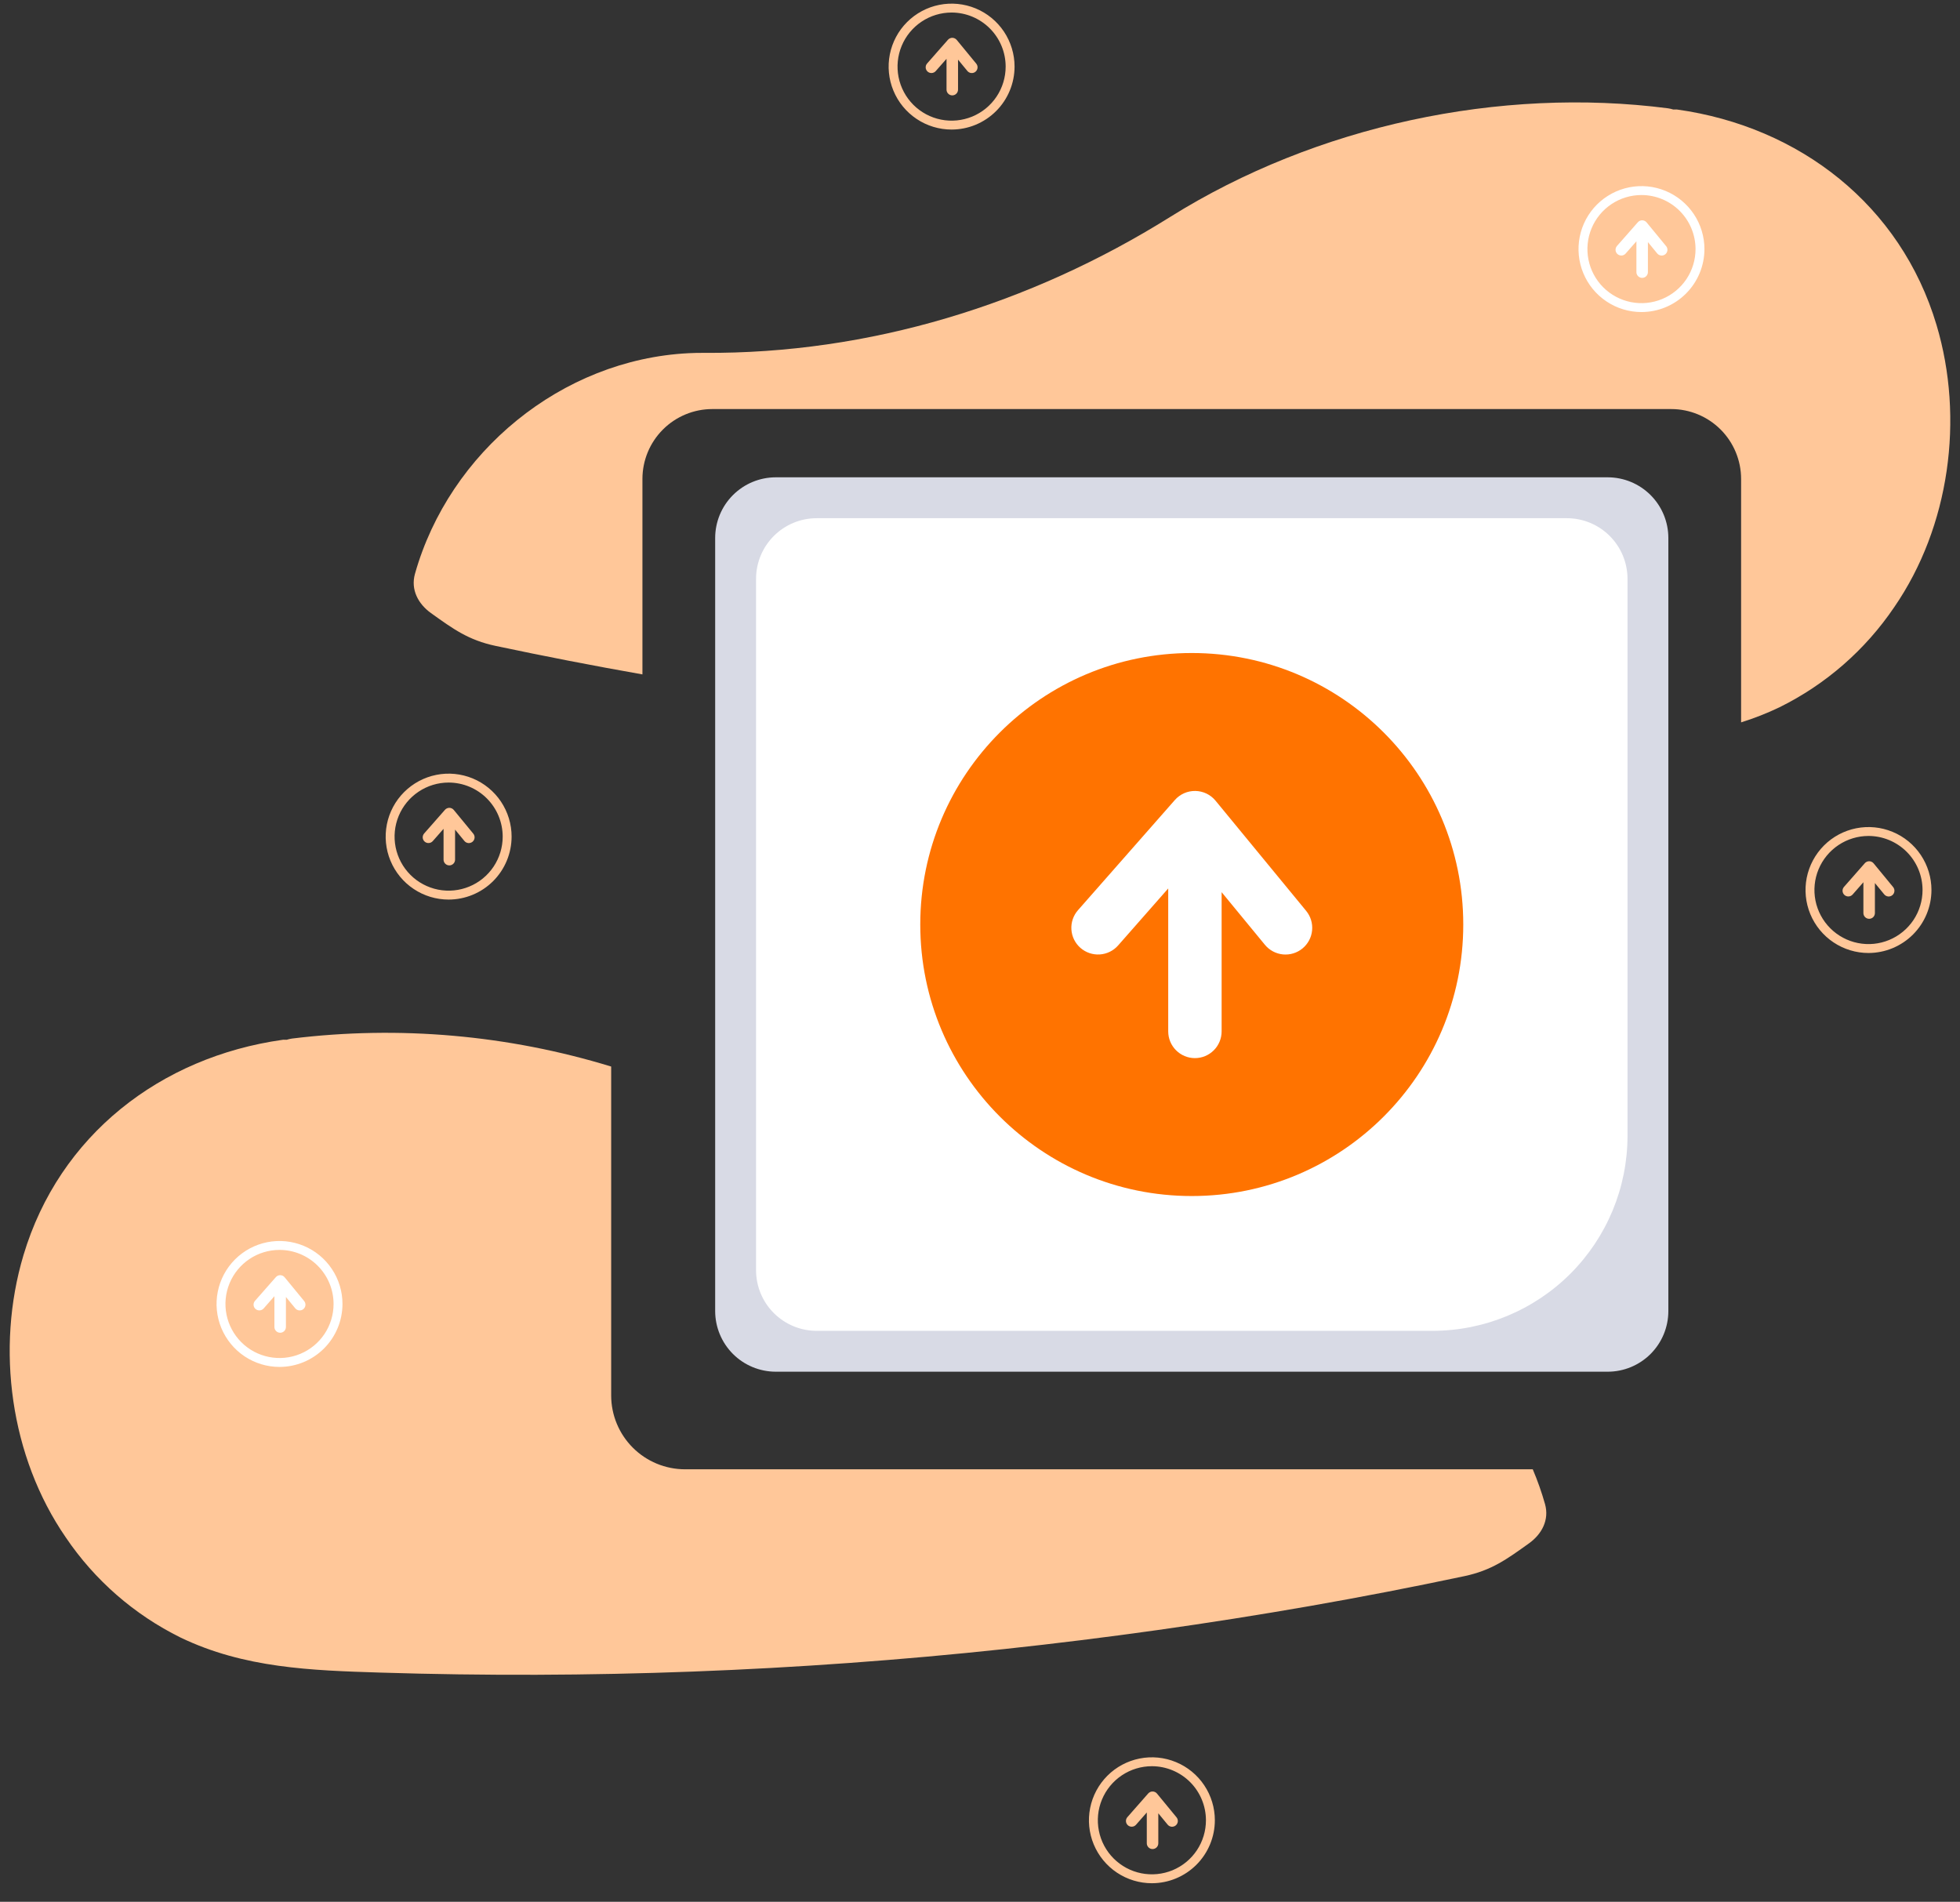 <svg width="101" height="98" viewBox="0 0 101 98" fill="none" xmlns="http://www.w3.org/2000/svg">
<rect x="0" y="0" width="101" height="98" fill="#333333" stroke="none"/>
<g clip-path="url(#clip0_452_1456)">
<path d="M99.791 16.748C97.946 10.566 92.731 6.53 86.431 5.645C86.362 5.635 86.296 5.648 86.227 5.644C86.138 5.616 86.047 5.595 85.954 5.581C77.29 4.461 67.831 6.467 60.303 11.177C53.087 15.692 44.795 18.24 36.283 18.183C36.019 18.181 35.754 18.187 35.487 18.2C28.936 18.527 23.155 23.296 21.384 29.567C21.152 30.39 21.557 31.125 22.208 31.592C23.353 32.411 24.134 32.986 25.542 33.284C28.055 33.816 30.575 34.306 33.105 34.752V24.677C33.106 23.723 33.485 22.809 34.16 22.134C34.834 21.46 35.749 21.08 36.703 21.079H86.122C87.076 21.08 87.99 21.46 88.665 22.134C89.339 22.809 89.719 23.723 89.72 24.677V37.224C90.398 37.013 91.059 36.752 91.7 36.445C94.084 35.268 96.121 33.49 97.61 31.288C100.471 27.136 101.227 21.557 99.791 16.748Z" fill="#FFC799"/>
<path d="M78.984 75.713H35.297C34.288 75.712 33.322 75.311 32.609 74.598C31.896 73.885 31.495 72.919 31.494 71.91V54.959C26.173 53.33 20.569 52.838 15.045 53.517C14.953 53.531 14.862 53.552 14.773 53.58C14.704 53.584 14.638 53.571 14.569 53.581C8.268 54.466 3.054 58.502 1.208 64.684C-0.227 69.492 0.529 75.072 3.39 79.223C4.879 81.426 6.916 83.203 9.3 84.381C12.577 85.959 16.026 86.078 19.602 86.189C30.341 86.525 41.09 86.118 51.772 84.974C57.03 84.41 62.265 83.673 67.478 82.763C70.147 82.296 72.807 81.781 75.457 81.22C76.865 80.922 77.647 80.347 78.791 79.528C79.443 79.061 79.848 78.326 79.615 77.503C79.442 76.894 79.232 76.296 78.984 75.713Z" fill="#FFC799"/>
<path d="M82.85 70.684H39.975C39.147 70.683 38.354 70.354 37.769 69.769C37.184 69.183 36.855 68.39 36.853 67.562V27.718C36.855 26.89 37.184 26.097 37.769 25.512C38.354 24.927 39.147 24.597 39.975 24.596H82.85C83.677 24.597 84.471 24.927 85.056 25.512C85.641 26.097 85.97 26.89 85.971 27.718V67.562C85.97 68.39 85.641 69.183 85.056 69.769C84.471 70.354 83.677 70.683 82.85 70.684Z" fill="#D8DAE5"/>
<path d="M73.827 68.578H42.081C41.254 68.578 40.46 68.248 39.875 67.663C39.29 67.078 38.961 66.285 38.96 65.457V29.825C38.961 28.997 39.29 28.204 39.875 27.619C40.46 27.034 41.254 26.704 42.081 26.703H80.745C81.573 26.704 82.366 27.034 82.951 27.619C83.536 28.204 83.865 28.997 83.867 29.825V58.538C83.864 61.2 82.805 63.752 80.923 65.635C79.04 67.517 76.488 68.575 73.827 68.578Z" fill="white"/>
<path d="M61.413 61.632C69.14 61.632 75.403 55.368 75.403 47.641C75.403 39.914 69.14 33.65 61.413 33.65C53.686 33.65 47.422 39.914 47.422 47.641C47.422 55.368 53.686 61.632 61.413 61.632Z" fill="#FF7300"/>
<path d="M67.307 46.937L62.638 41.26C62.511 41.106 62.353 40.981 62.173 40.894C61.993 40.808 61.797 40.761 61.598 40.758C61.398 40.755 61.201 40.794 61.018 40.875C60.836 40.956 60.673 41.075 60.541 41.225L55.549 46.902C55.308 47.176 55.186 47.535 55.21 47.899C55.233 48.263 55.401 48.603 55.674 48.843C55.948 49.084 56.307 49.206 56.671 49.183C57.035 49.16 57.374 48.994 57.616 48.72L60.199 45.782V53.148C60.199 53.513 60.344 53.863 60.602 54.121C60.86 54.38 61.21 54.525 61.575 54.525C61.94 54.525 62.29 54.38 62.548 54.121C62.806 53.863 62.951 53.513 62.951 53.148V45.974L65.181 48.685C65.413 48.967 65.747 49.145 66.11 49.181C66.474 49.216 66.836 49.106 67.118 48.874C67.4 48.642 67.578 48.308 67.613 47.945C67.649 47.581 67.538 47.219 67.307 46.937Z" fill="white"/>
<path d="M59.358 97.043C58.716 97.043 58.089 96.853 57.555 96.496C57.022 96.14 56.606 95.633 56.36 95.04C56.115 94.448 56.05 93.795 56.176 93.166C56.301 92.537 56.61 91.959 57.063 91.505C57.517 91.051 58.095 90.742 58.725 90.617C59.354 90.492 60.006 90.556 60.599 90.802C61.192 91.047 61.699 91.463 62.055 91.996C62.412 92.53 62.602 93.157 62.602 93.799C62.601 94.659 62.259 95.484 61.651 96.092C61.042 96.7 60.218 97.042 59.358 97.043ZM59.358 91.013C58.807 91.013 58.268 91.177 57.81 91.483C57.352 91.789 56.995 92.224 56.784 92.733C56.573 93.242 56.518 93.802 56.626 94.342C56.733 94.883 56.998 95.379 57.388 95.769C57.778 96.158 58.274 96.424 58.814 96.531C59.355 96.638 59.915 96.583 60.424 96.373C60.933 96.162 61.368 95.805 61.674 95.347C61.98 94.888 62.143 94.35 62.143 93.799C62.142 93.06 61.849 92.352 61.327 91.83C60.804 91.308 60.096 91.014 59.358 91.013Z" fill="#FFC799"/>
<path d="M60.627 93.647L59.621 92.424C59.594 92.39 59.559 92.364 59.521 92.345C59.482 92.326 59.44 92.316 59.397 92.316C59.354 92.315 59.311 92.323 59.272 92.341C59.233 92.358 59.198 92.384 59.169 92.416L58.093 93.64C58.042 93.699 58.016 93.776 58.021 93.854C58.026 93.932 58.062 94.005 58.121 94.057C58.18 94.109 58.257 94.135 58.335 94.13C58.413 94.126 58.487 94.09 58.539 94.031L59.095 93.398V94.986C59.095 95.064 59.127 95.14 59.182 95.195C59.238 95.251 59.313 95.282 59.392 95.282C59.471 95.282 59.546 95.251 59.602 95.195C59.657 95.14 59.688 95.064 59.688 94.986V93.44L60.169 94.024C60.219 94.085 60.291 94.123 60.369 94.131C60.448 94.138 60.526 94.115 60.586 94.065C60.647 94.015 60.686 93.943 60.693 93.864C60.701 93.786 60.677 93.708 60.627 93.647Z" fill="#FFC799"/>
<path d="M96.284 49.108C95.643 49.108 95.016 48.917 94.482 48.561C93.948 48.204 93.533 47.697 93.287 47.105C93.041 46.512 92.977 45.859 93.102 45.23C93.228 44.601 93.537 44.023 93.99 43.569C94.444 43.115 95.022 42.806 95.651 42.681C96.281 42.556 96.933 42.62 97.526 42.866C98.119 43.111 98.626 43.527 98.982 44.061C99.338 44.594 99.529 45.221 99.529 45.863C99.528 46.723 99.186 47.548 98.578 48.156C97.969 48.764 97.145 49.106 96.284 49.108ZM96.284 43.077C95.734 43.077 95.195 43.241 94.737 43.547C94.279 43.853 93.922 44.288 93.711 44.797C93.5 45.306 93.445 45.866 93.552 46.407C93.66 46.947 93.925 47.443 94.315 47.833C94.704 48.222 95.201 48.488 95.741 48.595C96.281 48.703 96.841 48.648 97.35 48.437C97.859 48.226 98.294 47.869 98.601 47.411C98.907 46.953 99.07 46.414 99.07 45.863C99.069 45.124 98.775 44.416 98.253 43.894C97.731 43.372 97.023 43.078 96.284 43.077Z" fill="#FFC799"/>
<path d="M97.554 45.711L96.548 44.488C96.52 44.455 96.486 44.428 96.448 44.409C96.409 44.39 96.367 44.38 96.324 44.38C96.281 44.379 96.238 44.388 96.199 44.405C96.159 44.422 96.124 44.448 96.096 44.48L95.02 45.704C94.969 45.763 94.943 45.84 94.948 45.918C94.953 45.996 94.989 46.069 95.048 46.121C95.107 46.173 95.184 46.199 95.262 46.194C95.34 46.19 95.413 46.154 95.466 46.096L96.022 45.462V47.05C96.022 47.129 96.053 47.204 96.109 47.26C96.165 47.315 96.24 47.346 96.319 47.346C96.397 47.346 96.473 47.315 96.528 47.26C96.584 47.204 96.615 47.129 96.615 47.05V45.504L97.096 46.088C97.146 46.149 97.218 46.187 97.296 46.195C97.374 46.203 97.452 46.179 97.513 46.129C97.574 46.079 97.612 46.007 97.62 45.928C97.628 45.85 97.604 45.772 97.554 45.711Z" fill="#FFC799"/>
<path d="M23.118 46.355C22.477 46.355 21.849 46.165 21.316 45.808C20.782 45.452 20.366 44.945 20.121 44.352C19.875 43.76 19.811 43.107 19.936 42.478C20.061 41.849 20.37 41.27 20.824 40.817C21.278 40.363 21.856 40.054 22.485 39.929C23.115 39.803 23.767 39.868 24.36 40.113C24.953 40.359 25.459 40.775 25.816 41.308C26.172 41.842 26.363 42.469 26.363 43.111C26.362 43.971 26.02 44.796 25.412 45.404C24.803 46.012 23.979 46.354 23.118 46.355ZM23.118 40.325C22.567 40.325 22.029 40.489 21.571 40.795C21.113 41.101 20.756 41.536 20.545 42.045C20.334 42.554 20.279 43.114 20.386 43.654C20.494 44.195 20.759 44.691 21.149 45.081C21.538 45.47 22.035 45.735 22.575 45.843C23.115 45.95 23.675 45.895 24.184 45.684C24.694 45.474 25.128 45.117 25.435 44.658C25.741 44.2 25.904 43.662 25.904 43.111C25.903 42.372 25.61 41.664 25.087 41.142C24.565 40.62 23.857 40.326 23.118 40.325Z" fill="#FFC799"/>
<path d="M24.389 42.959L23.383 41.736C23.355 41.702 23.321 41.675 23.282 41.657C23.244 41.638 23.201 41.628 23.159 41.627C23.116 41.627 23.073 41.635 23.034 41.653C22.994 41.67 22.959 41.696 22.931 41.728L21.855 42.952C21.804 43.011 21.778 43.088 21.783 43.166C21.788 43.244 21.824 43.317 21.883 43.369C21.942 43.421 22.019 43.447 22.097 43.442C22.175 43.437 22.248 43.402 22.3 43.343L22.857 42.71V44.298C22.857 44.376 22.888 44.452 22.944 44.507C23 44.563 23.075 44.594 23.154 44.594C23.232 44.594 23.308 44.563 23.363 44.507C23.419 44.452 23.45 44.376 23.45 44.298V42.751L23.931 43.336C23.981 43.397 24.053 43.435 24.131 43.443C24.209 43.45 24.287 43.426 24.348 43.377C24.409 43.327 24.447 43.255 24.455 43.176C24.463 43.098 24.439 43.02 24.389 42.959Z" fill="#FFC799"/>
<path d="M49.036 6.676C48.395 6.676 47.767 6.486 47.234 6.129C46.7 5.773 46.285 5.266 46.039 4.673C45.793 4.081 45.729 3.428 45.854 2.799C45.98 2.17 46.288 1.591 46.742 1.138C47.196 0.684 47.774 0.375 48.403 0.25C49.033 0.125 49.685 0.189 50.278 0.434C50.871 0.68 51.377 1.096 51.734 1.629C52.09 2.163 52.281 2.79 52.281 3.432C52.28 4.292 51.938 5.117 51.329 5.725C50.721 6.333 49.897 6.675 49.036 6.676ZM49.036 0.646C48.485 0.646 47.947 0.81 47.489 1.116C47.031 1.422 46.674 1.857 46.463 2.366C46.252 2.875 46.197 3.435 46.304 3.975C46.412 4.516 46.677 5.012 47.067 5.402C47.456 5.791 47.953 6.057 48.493 6.164C49.033 6.272 49.593 6.216 50.102 6.006C50.611 5.795 51.047 5.438 51.353 4.98C51.659 4.521 51.822 3.983 51.822 3.432C51.821 2.693 51.528 1.985 51.005 1.463C50.483 0.941 49.775 0.647 49.036 0.646Z" fill="#FFC799"/>
<path d="M50.307 3.28L49.301 2.057C49.273 2.023 49.239 1.997 49.2 1.978C49.162 1.959 49.12 1.949 49.077 1.948C49.034 1.948 48.991 1.956 48.952 1.974C48.912 1.991 48.877 2.017 48.849 2.049L47.773 3.273C47.722 3.332 47.696 3.409 47.701 3.487C47.706 3.565 47.742 3.638 47.801 3.69C47.86 3.742 47.937 3.768 48.015 3.763C48.093 3.758 48.166 3.723 48.218 3.664L48.775 3.031V4.619C48.775 4.697 48.806 4.773 48.862 4.828C48.917 4.884 48.993 4.915 49.072 4.915C49.15 4.915 49.226 4.884 49.281 4.828C49.337 4.773 49.368 4.697 49.368 4.619V3.073L49.849 3.657C49.899 3.718 49.971 3.756 50.049 3.764C50.127 3.771 50.205 3.748 50.266 3.698C50.327 3.648 50.365 3.576 50.373 3.497C50.381 3.419 50.357 3.341 50.307 3.28Z" fill="#FFC799"/>
<path d="M14.404 70.438C13.762 70.438 13.135 70.248 12.601 69.891C12.068 69.534 11.652 69.028 11.406 68.435C11.161 67.842 11.096 67.19 11.222 66.56C11.347 65.931 11.656 65.353 12.11 64.899C12.563 64.445 13.141 64.136 13.771 64.011C14.4 63.886 15.052 63.95 15.645 64.196C16.238 64.441 16.745 64.857 17.101 65.391C17.458 65.924 17.648 66.552 17.648 67.193C17.647 68.053 17.305 68.878 16.697 69.486C16.088 70.095 15.264 70.437 14.404 70.438ZM14.404 64.408C13.853 64.408 13.314 64.571 12.856 64.877C12.398 65.183 12.041 65.618 11.83 66.127C11.619 66.636 11.564 67.196 11.671 67.737C11.779 68.277 12.044 68.773 12.434 69.163C12.823 69.553 13.32 69.818 13.86 69.925C14.4 70.033 14.961 69.978 15.47 69.767C15.979 69.556 16.414 69.199 16.72 68.741C17.026 68.283 17.189 67.744 17.189 67.193C17.189 66.455 16.895 65.747 16.372 65.224C15.85 64.702 15.142 64.408 14.404 64.408Z" fill="white"/>
<path d="M15.673 67.042L14.667 65.818C14.64 65.785 14.605 65.758 14.567 65.739C14.528 65.721 14.486 65.711 14.443 65.71C14.4 65.709 14.357 65.718 14.318 65.735C14.279 65.753 14.243 65.778 14.215 65.811L13.139 67.034C13.088 67.093 13.062 67.17 13.067 67.249C13.072 67.327 13.108 67.4 13.167 67.451C13.226 67.503 13.303 67.529 13.381 67.525C13.459 67.52 13.533 67.484 13.585 67.426L14.141 66.793V68.38C14.141 68.459 14.172 68.534 14.228 68.59C14.284 68.645 14.359 68.677 14.438 68.677C14.517 68.677 14.592 68.645 14.648 68.59C14.703 68.534 14.734 68.459 14.734 68.38V66.834L15.215 67.418C15.265 67.479 15.337 67.517 15.415 67.525C15.493 67.533 15.572 67.509 15.632 67.459C15.693 67.409 15.732 67.337 15.739 67.259C15.747 67.18 15.723 67.102 15.673 67.042Z" fill="white"/>
<path d="M84.586 16.08C83.945 16.08 83.317 15.89 82.784 15.533C82.25 15.177 81.834 14.67 81.589 14.077C81.343 13.484 81.279 12.832 81.404 12.203C81.529 11.573 81.838 10.995 82.292 10.541C82.746 10.088 83.324 9.779 83.953 9.653C84.583 9.528 85.235 9.592 85.828 9.838C86.421 10.084 86.927 10.499 87.284 11.033C87.64 11.567 87.831 12.194 87.831 12.836C87.83 13.696 87.488 14.52 86.879 15.129C86.271 15.737 85.447 16.079 84.586 16.08ZM84.586 10.05C84.035 10.05 83.497 10.213 83.039 10.519C82.581 10.825 82.223 11.26 82.013 11.769C81.802 12.278 81.747 12.838 81.854 13.379C81.962 13.919 82.227 14.416 82.616 14.805C83.006 15.195 83.502 15.46 84.043 15.568C84.583 15.675 85.143 15.62 85.652 15.409C86.161 15.198 86.596 14.841 86.903 14.383C87.209 13.925 87.372 13.386 87.372 12.836C87.371 12.097 87.077 11.389 86.555 10.867C86.033 10.344 85.325 10.051 84.586 10.05Z" fill="white"/>
<path d="M85.857 12.684L84.85 11.46C84.823 11.427 84.789 11.4 84.75 11.382C84.712 11.363 84.669 11.353 84.626 11.352C84.583 11.351 84.541 11.36 84.501 11.377C84.462 11.395 84.427 11.421 84.399 11.453L83.323 12.676C83.271 12.736 83.245 12.813 83.251 12.891C83.256 12.969 83.292 13.042 83.351 13.094C83.41 13.145 83.487 13.172 83.565 13.167C83.643 13.162 83.716 13.127 83.768 13.068L84.325 12.435V14.022C84.325 14.101 84.356 14.176 84.412 14.232C84.467 14.288 84.543 14.319 84.621 14.319C84.7 14.319 84.775 14.288 84.831 14.232C84.887 14.176 84.918 14.101 84.918 14.022V12.476L85.398 13.061C85.448 13.121 85.52 13.16 85.599 13.167C85.677 13.175 85.755 13.151 85.816 13.101C85.877 13.051 85.915 12.979 85.923 12.901C85.93 12.823 85.907 12.745 85.857 12.684Z" fill="white"/>
</g>
<defs>
<clipPath id="clip0_452_1456">
<rect width="100" height="97.018" fill="white" transform="translate(0.5 0.188)"/>
</clipPath>
</defs>
</svg>
